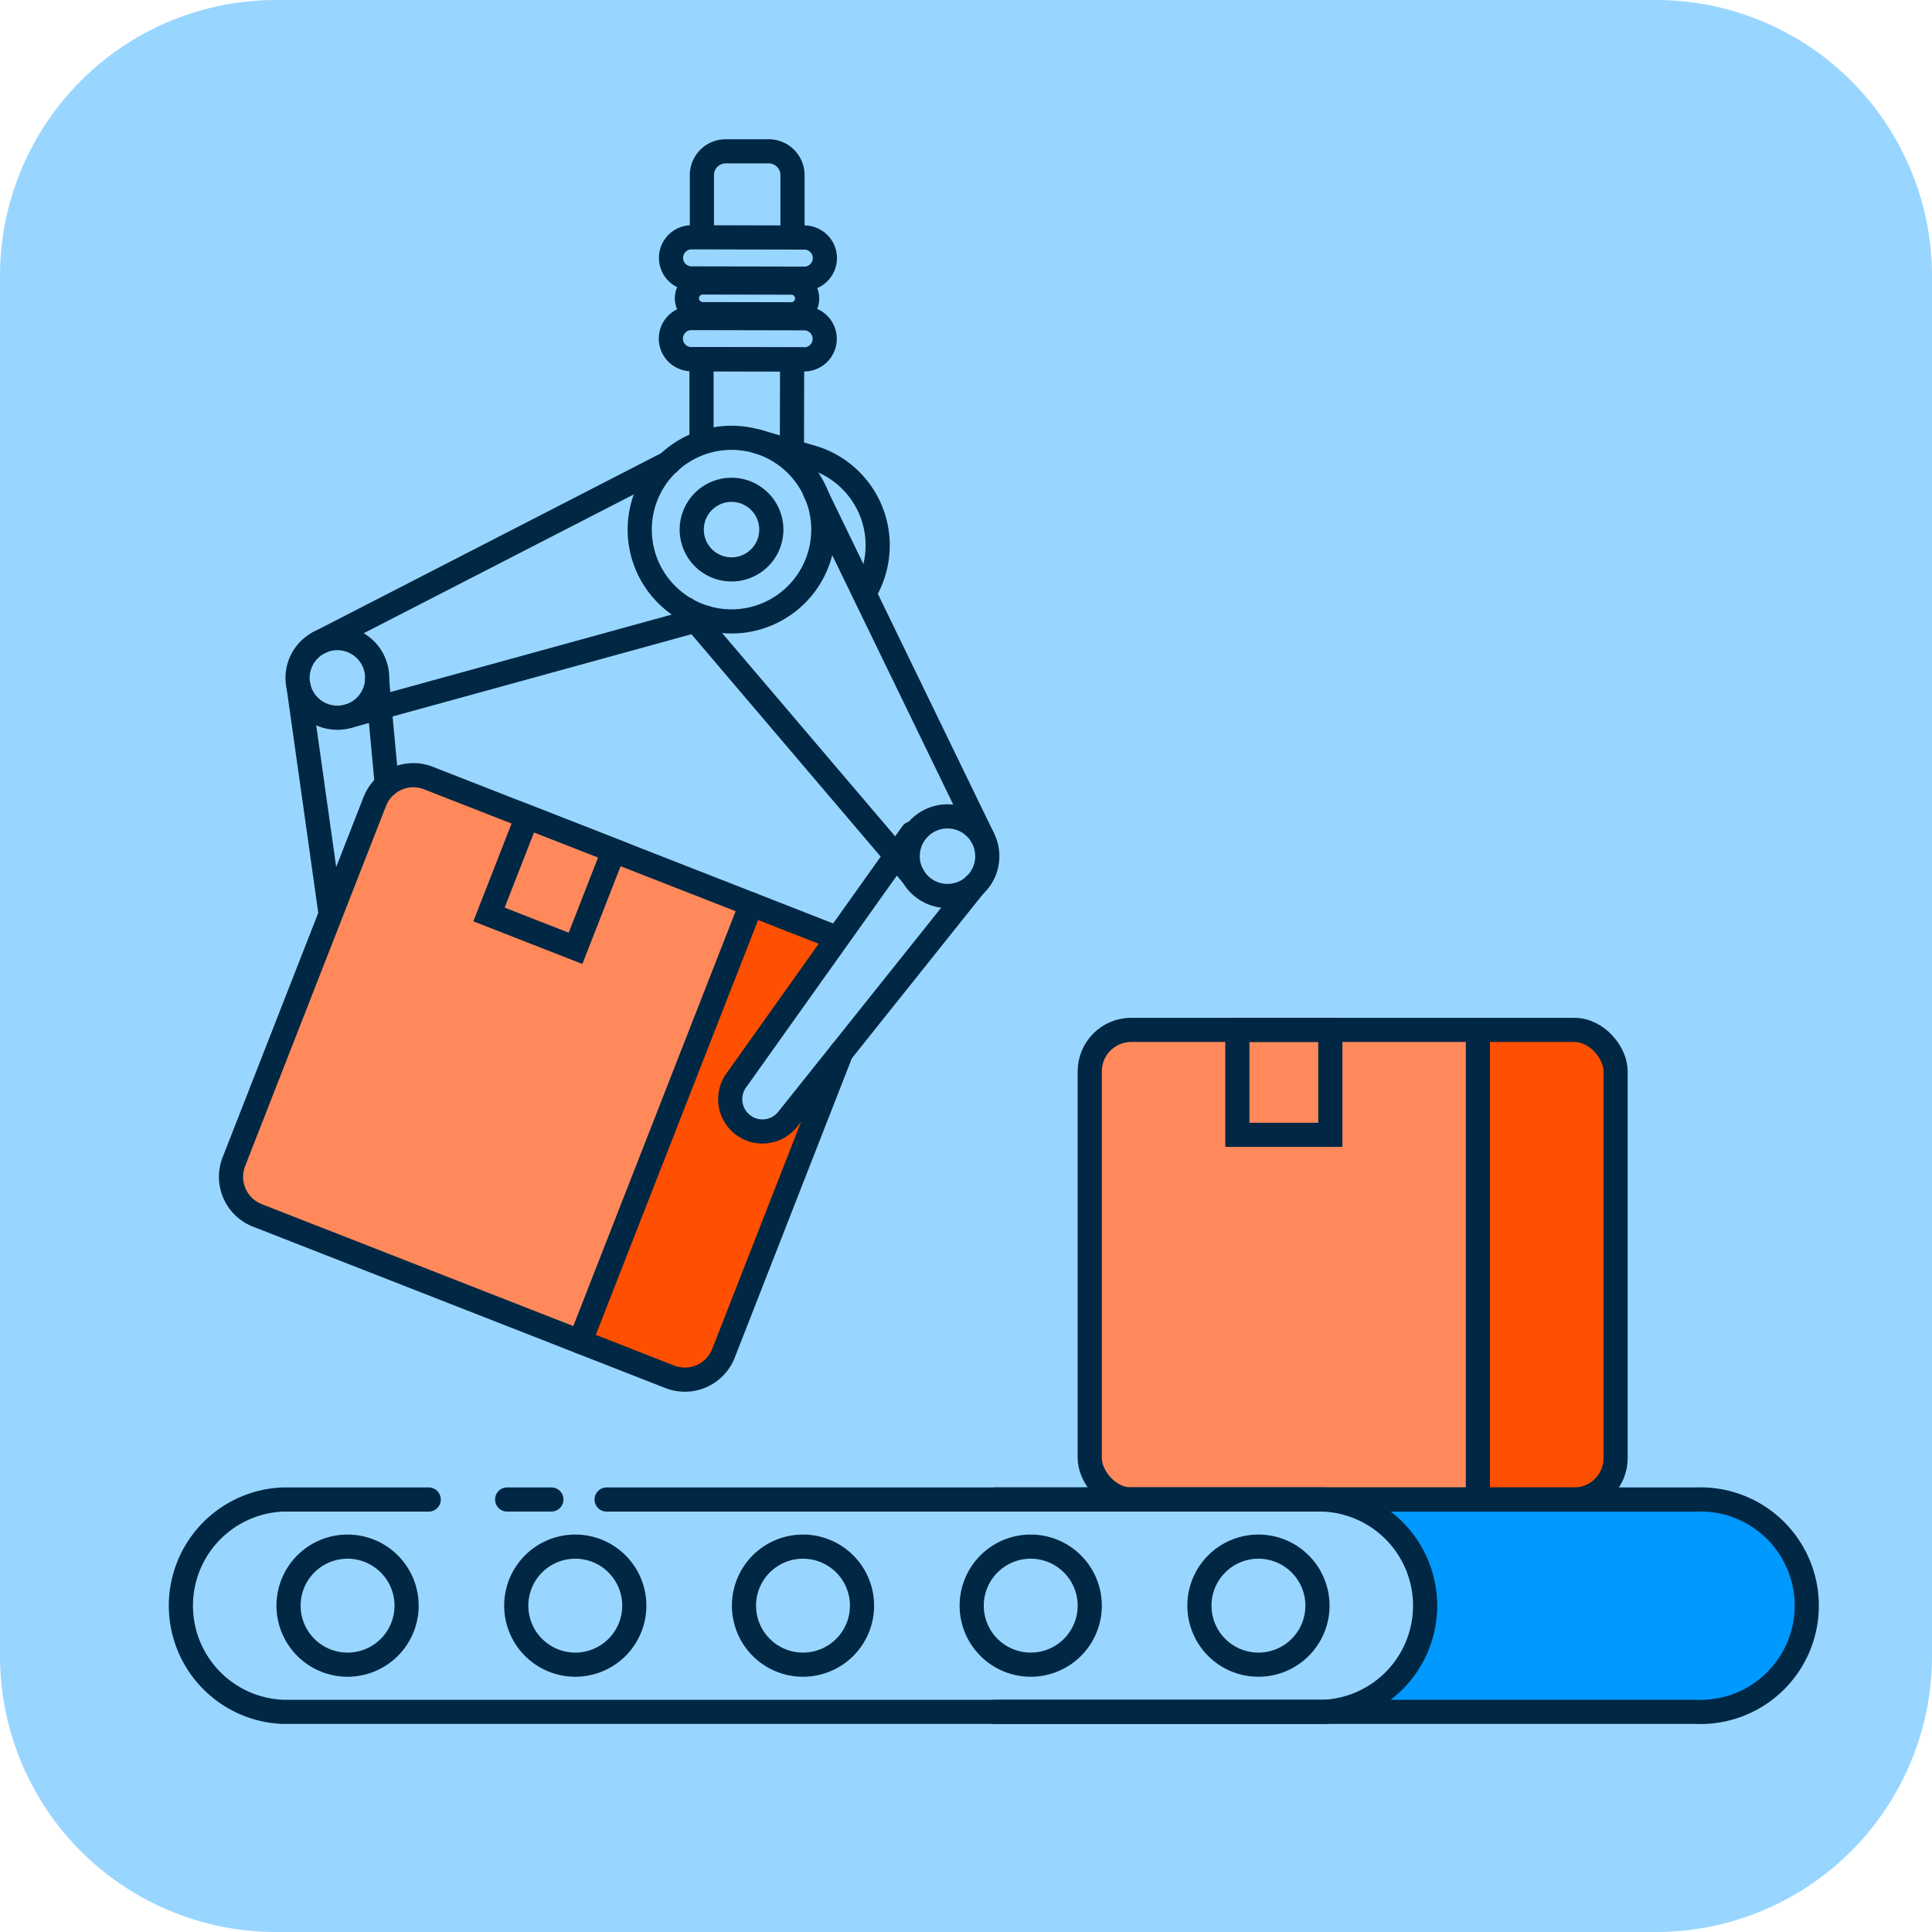 <svg id="Illustration_Fabric" xmlns="http://www.w3.org/2000/svg" width="60" height="60" viewBox="0 0 60 60">
  <g id="Grupo_2400" data-name="Grupo 2400" transform="translate(-907.708 -398)">
    <path id="Trazado_17825" data-name="Trazado 17825" d="M79.279,0h42.857a8.572,8.572,0,0,1,8.572,8.571V51.429A8.572,8.572,0,0,1,122.136,60H79.279a8.571,8.571,0,0,1-8.571-8.571V8.571A8.571,8.571,0,0,1,79.279,0" transform="translate(837 398)" fill="#99d6ff"/>
    <path id="Trazado_17826" data-name="Trazado 17826" d="M120.885,33.3v11.95a1.319,1.319,0,0,1-1.32,1.32h-13.7a1.31,1.31,0,0,1-1.31-1.32V33.3a1.31,1.31,0,0,1,1.31-1.32h13.7a1.319,1.319,0,0,1,1.32,1.32" transform="translate(837 398)" fill="#ff895a"/>
    <path id="Trazado_17827" data-name="Trazado 17827" d="M120.885,33.3v11.95a1.319,1.319,0,0,1-1.32,1.32h-3.19V31.982h3.19a1.319,1.319,0,0,1,1.32,1.32" transform="translate(837 398)" fill="#fe5000"/>
    <path id="Trazado_17828" data-name="Trazado 17828" d="M96.862,32.6,93.177,42a1.331,1.331,0,0,1-1.719.748l-12.75-5a1.32,1.32,0,0,1-.742-1.706l4.367-11.132a1.315,1.315,0,0,1,1.7-.754L93.819,28l2.737,1.081-3.143,4.874.163.725.521.392.832-.1Z" transform="translate(837 398)" fill="#ff895a"/>
    <path id="Trazado_17829" data-name="Trazado 17829" d="M96.862,32.6,93.177,42a1.331,1.331,0,0,1-1.719.748L88.5,41.58,93.819,28l2.737,1.081-3.143,4.874.163.725.521.392.832-.1Z" transform="translate(837 398)" fill="#fe5000"/>
    <path id="Trazado_17830" data-name="Trazado 17830" d="M111.807,46.569c4.8,0,3.857,6.594.214,6.594h11.357a3.3,3.3,0,0,0,0-6.594Z" transform="translate(837 398)" fill="#09f"/>
    <path id="Trazado_17831" data-name="Trazado 17831" d="M89.547,46.569h22.26a3.3,3.3,0,0,1,0,6.594H79.485a3.3,3.3,0,0,1,0-6.594h4.537" transform="translate(837 398)" fill="none" stroke="#002744" stroke-linecap="round" stroke-miterlimit="10" stroke-width="0.75"/>
    <line id="Línea_6016" data-name="Línea 6016" x2="1.374" transform="translate(923.458 444.568)" fill="none" stroke="#002744" stroke-linecap="round" stroke-miterlimit="10" stroke-width="0.75"/>
    <path id="Trazado_17832" data-name="Trazado 17832" d="M101.61,46.569h21.768a3.3,3.3,0,1,1,0,6.594H101.61" transform="translate(837 398)" fill="none" stroke="#002744" stroke-linecap="round" stroke-miterlimit="10" stroke-width="0.75"/>
    <path id="Trazado_17833" data-name="Trazado 17833" d="M83.335,49.866A1.833,1.833,0,1,1,81.5,48.032,1.834,1.834,0,0,1,83.335,49.866Z" transform="translate(837 398)" fill="none" stroke="#002744" stroke-linecap="round" stroke-miterlimit="10" stroke-width="0.75"/>
    <path id="Trazado_17834" data-name="Trazado 17834" d="M90.407,49.866a1.833,1.833,0,1,1-1.834-1.834A1.834,1.834,0,0,1,90.407,49.866Z" transform="translate(837 398)" fill="none" stroke="#002744" stroke-linecap="round" stroke-miterlimit="10" stroke-width="0.75"/>
    <path id="Trazado_17835" data-name="Trazado 17835" d="M97.479,49.866a1.833,1.833,0,1,1-1.834-1.834A1.834,1.834,0,0,1,97.479,49.866Z" transform="translate(837 398)" fill="none" stroke="#002744" stroke-linecap="round" stroke-miterlimit="10" stroke-width="0.75"/>
    <path id="Trazado_17836" data-name="Trazado 17836" d="M104.551,49.866a1.833,1.833,0,1,1-1.834-1.834A1.834,1.834,0,0,1,104.551,49.866Z" transform="translate(837 398)" fill="none" stroke="#002744" stroke-linecap="round" stroke-miterlimit="10" stroke-width="0.75"/>
    <path id="Trazado_17837" data-name="Trazado 17837" d="M111.623,49.866a1.833,1.833,0,1,1-1.834-1.834A1.834,1.834,0,0,1,111.623,49.866Z" transform="translate(837 398)" fill="none" stroke="#002744" stroke-linecap="round" stroke-miterlimit="10" stroke-width="0.75"/>
    <rect id="Rectángulo_3416" data-name="Rectángulo 3416" width="16.331" height="14.585" rx="1.287" transform="translate(941.551 429.984)" fill="none" stroke="#002744" stroke-linecap="round" stroke-miterlimit="10" stroke-width="0.75"/>
    <line id="Línea_6017" data-name="Línea 6017" y2="14.585" transform="translate(953.605 429.984)" fill="none" stroke="#002744" stroke-linecap="round" stroke-miterlimit="10" stroke-width="0.75"/>
    <rect id="Rectángulo_3417" data-name="Rectángulo 3417" width="2.887" height="3.259" transform="translate(946.135 429.984)" fill="none" stroke="#002744" stroke-linecap="round" stroke-miterlimit="10" stroke-width="0.75"/>
    <path id="Trazado_17838" data-name="Trazado 17838" d="M96.835,32.676l-3.659,9.352a1.287,1.287,0,0,1-1.667.73L78.7,37.745a1.286,1.286,0,0,1-.729-1.667l4.376-11.186a1.286,1.286,0,0,1,1.667-.729L96.63,29.1" transform="translate(837 398)" fill="none" stroke="#002744" stroke-linecap="round" stroke-miterlimit="10" stroke-width="0.75"/>
    <line id="Línea_6018" data-name="Línea 6018" x1="5.314" y2="13.582" transform="translate(925.725 426.086)" fill="none" stroke="#002744" stroke-linecap="round" stroke-miterlimit="10" stroke-width="0.75"/>
    <rect id="Rectángulo_3418" data-name="Rectángulo 3418" width="3.259" height="2.887" transform="matrix(0.364, -0.931, 0.931, 0.364, 922.894, 426.4)" fill="none" stroke="#002744" stroke-linecap="round" stroke-miterlimit="10" stroke-width="0.75"/>
    <path id="Trazado_17839" data-name="Trazado 17839" d="M96.163,17.247a2.851,2.851,0,1,1-1.937-3.536A2.851,2.851,0,0,1,96.163,17.247Z" transform="translate(837 398)" fill="none" stroke="#002744" stroke-linecap="round" stroke-miterlimit="10" stroke-width="0.75"/>
    <path id="Trazado_17840" data-name="Trazado 17840" d="M97.607,18.323a2.884,2.884,0,0,0,.243-.584A2.85,2.85,0,0,0,95.913,14.2l-1.686-.493" transform="translate(837 398)" fill="none" stroke="#002744" stroke-linecap="round" stroke-miterlimit="10" stroke-width="0.75"/>
    <path id="Trazado_17841" data-name="Trazado 17841" d="M94.613,16.794a1.236,1.236,0,1,1-.84-1.533A1.237,1.237,0,0,1,94.613,16.794Z" transform="translate(837 398)" fill="none" stroke="#002744" stroke-linecap="round" stroke-miterlimit="10" stroke-width="0.75"/>
    <path id="Trazado_17842" data-name="Trazado 17842" d="M82.372,21.4a1.236,1.236,0,1,1-.84-1.533A1.237,1.237,0,0,1,82.372,21.4Z" transform="translate(837 398)" fill="none" stroke="#002744" stroke-linecap="round" stroke-miterlimit="10" stroke-width="0.75"/>
    <path id="Trazado_17843" data-name="Trazado 17843" d="M101.32,26.936a1.236,1.236,0,1,1-.84-1.533A1.237,1.237,0,0,1,101.32,26.936Z" transform="translate(837 398)" fill="none" stroke="#002744" stroke-linecap="round" stroke-miterlimit="10" stroke-width="0.75"/>
    <line id="Línea_6019" data-name="Línea 6019" y1="5.596" x2="10.886" transform="translate(917.593 412.373)" fill="none" stroke="#002744" stroke-linecap="round" stroke-miterlimit="10" stroke-width="0.75"/>
    <line id="Línea_6020" data-name="Línea 6020" y1="3.052" x2="11.086" transform="translate(918.541 417.184)" fill="none" stroke="#002744" stroke-linecap="round" stroke-miterlimit="10" stroke-width="0.75"/>
    <line id="Línea_6021" data-name="Línea 6021" x2="7.059" y2="8.295" transform="translate(929.009 416.916)" fill="none" stroke="#002744" stroke-linecap="round" stroke-miterlimit="10" stroke-width="0.75"/>
    <line id="Línea_6022" data-name="Línea 6022" x1="5.202" y1="10.722" transform="translate(933.015 413.271)" fill="none" stroke="#002744" stroke-linecap="round" stroke-miterlimit="10" stroke-width="0.75"/>
    <path id="Trazado_17844" data-name="Trazado 17844" d="M99.034,25.88l-5.447,7.654a1,1,0,0,0,1.6,1.206l5.8-7.264" transform="translate(837 398)" fill="none" stroke="#002744" stroke-linecap="round" stroke-miterlimit="10" stroke-width="0.75"/>
    <line id="Línea_6023" data-name="Línea 6023" x1="0.302" y1="3.247" transform="translate(919.419 419.125)" fill="none" stroke="#002744" stroke-linecap="round" stroke-miterlimit="10" stroke-width="0.75"/>
    <line id="Línea_6024" data-name="Línea 6024" x2="0.98" y2="6.955" transform="translate(916.982 419.334)" fill="none" stroke="#002744" stroke-linecap="round" stroke-miterlimit="10" stroke-width="0.75"/>
    <path id="Trazado_17845" data-name="Trazado 17845" d="M92.494,13.706l0-2.55,2.814.005-.006,2.74" transform="translate(837 398)" fill="none" stroke="#002744" stroke-linecap="round" stroke-miterlimit="10" stroke-width="0.75"/>
    <path id="Trazado_17846" data-name="Trazado 17846" d="M92.506,7.248l0-1.811a.74.74,0,0,1,.742-.738l1.334,0a.74.74,0,0,1,.738.742l0,1.81" transform="translate(837 398)" fill="none" stroke="#002744" stroke-linecap="round" stroke-miterlimit="10" stroke-width="0.75"/>
    <path id="Trazado_17847" data-name="Trazado 17847" d="M95.656,11.161l-3.5-.007a.639.639,0,0,1,0-1.277l3.5.007a.639.639,0,1,1,0,1.277Z" transform="translate(837 398)" fill="none" stroke="#002744" stroke-linecap="round" stroke-miterlimit="10" stroke-width="0.75"/>
    <path id="Trazado_17848" data-name="Trazado 17848" d="M95.661,8.654l-3.5-.007a.639.639,0,0,1,0-1.277l3.5.007a.639.639,0,1,1,0,1.277Z" transform="translate(837 398)" fill="none" stroke="#002744" stroke-linecap="round" stroke-miterlimit="10" stroke-width="0.75"/>
    <path id="Trazado_17849" data-name="Trazado 17849" d="M95.305,9.76l-2.794-.005a.492.492,0,0,1,0-.983l2.794.005a.492.492,0,0,1,0,.983Z" transform="translate(837 398)" fill="none" stroke="#002744" stroke-linecap="round" stroke-miterlimit="10" stroke-width="0.75"/>
  </g>
</svg>

